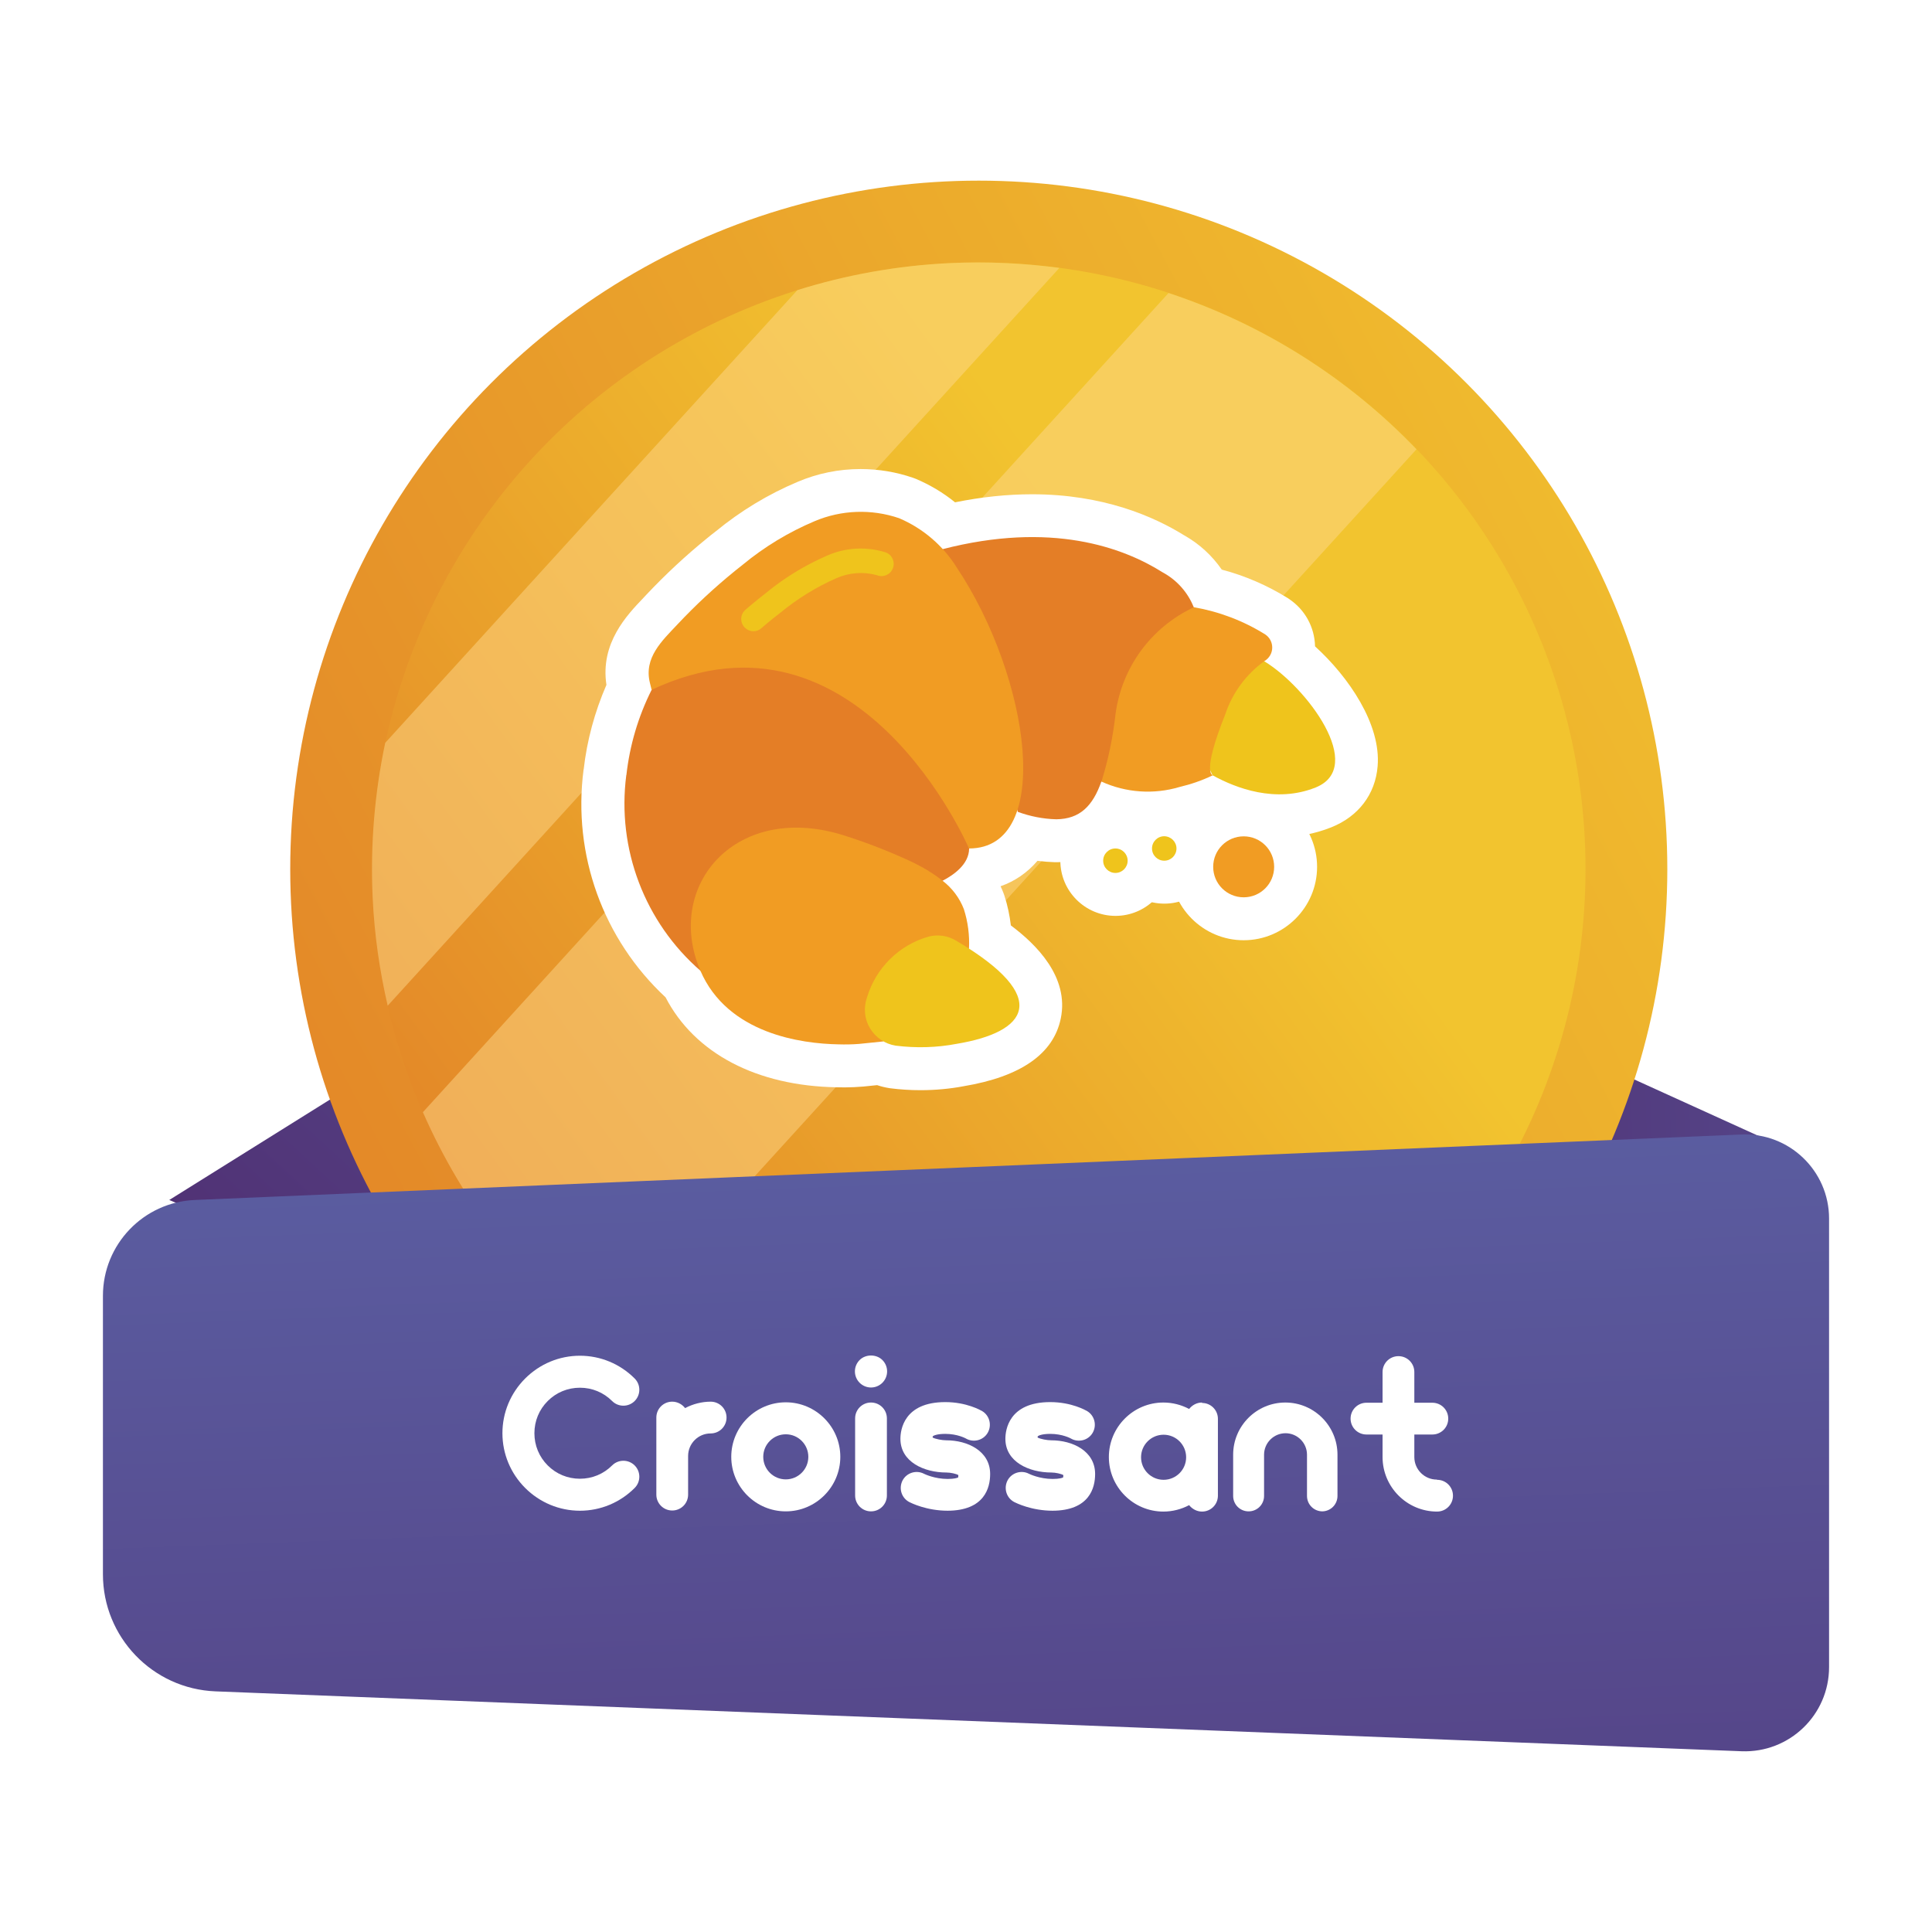 <?xml version="1.0" encoding="utf-8"?>
<!-- Generator: Adobe Illustrator 23.0.5, SVG Export Plug-In . SVG Version: 6.00 Build 0)  -->
<svg version="1.1" id="Layer_1" xmlns="http://www.w3.org/2000/svg" xmlns:xlink="http://www.w3.org/1999/xlink" x="0px" y="0px"
	 viewBox="0 0 180 180" style="enable-background:new 0 0 180 180;" xml:space="preserve">
<style type="text/css">
	.st0{fill:url(#SVGID_1_);}
	.st1{fill:url(#SVGID_2_);}
	.st2{fill:url(#SVGID_3_);}
	.st3{fill:url(#SVGID_4_);}
	.st4{opacity:0.48;}
	.st5{filter:url(#Adobe_OpacityMaskFilter);}
	.st6{filter:url(#Adobe_OpacityMaskFilter_1_);}
	.st7{mask:url(#SVGID_5_);fill:url(#SVGID_6_);}
	.st8{fill:url(#SVGID_7_);}
	.st9{filter:url(#Adobe_OpacityMaskFilter_2_);}
	.st10{filter:url(#Adobe_OpacityMaskFilter_3_);}
	.st11{mask:url(#SVGID_8_);fill:url(#SVGID_9_);}
	.st12{fill:url(#SVGID_10_);}
	.st13{fill:#FFFFFF;}
	.st14{clip-path:url(#SVGID_12_);fill:#EFC41C;}
	.st15{fill:#F19C23;}
	.st16{clip-path:url(#SVGID_14_);fill:#E47E26;}
	.st17{fill:#EFC41C;}
	.st18{clip-path:url(#SVGID_16_);fill:#F19C23;}
	.st19{clip-path:url(#SVGID_16_);fill:#EFC41C;}
	.st20{fill:url(#SVGID_17_);}
</style>
<g>
	<linearGradient id="SVGID_1_" gradientUnits="userSpaceOnUse" x1="22.942" y1="135.857" x2="124.792" y2="25.46">
		<stop  offset="0" style="stop-color:#4F2C6F"/>
		<stop  offset="1" style="stop-color:#6073B7"/>
	</linearGradient>
	<polygon class="st0" points="15.77,111.8 50.29,90.23 57.83,129.87 	"/>
	
		<linearGradient id="SVGID_2_" gradientUnits="userSpaceOnUse" x1="327.209" y1="545.316" x2="414.007" y2="451.235" gradientTransform="matrix(0.707 0.707 -0.707 0.707 276.916 -501.018)">
		<stop  offset="0" style="stop-color:#4F2C6F"/>
		<stop  offset="1" style="stop-color:#6073B7"/>
	</linearGradient>
	<polygon class="st1" points="132.65,91.66 166.76,107.16 144.85,138.94 	"/>
	<g>
		
			<linearGradient id="SVGID_3_" gradientUnits="userSpaceOnUse" x1="12106.659" y1="-12440.36" x2="13090.917" y2="-10345.955" gradientTransform="matrix(4.206706e-03 0.089 -0.089 4.206706e-03 -990.653 -994.058)">
			<stop  offset="0" style="stop-color:#F2C42F"/>
			<stop  offset="1" style="stop-color:#DF7626"/>
		</linearGradient>
		<circle class="st2" cx="91.19" cy="80.98" r="64.15"/>
		
			<linearGradient id="SVGID_4_" gradientUnits="userSpaceOnUse" x1="11843.275" y1="-11341.882" x2="12756.947" y2="-9955.973" gradientTransform="matrix(4.774141e-03 0.102 -0.102 4.774141e-03 -1096.216 -1083.49)">
			<stop  offset="0" style="stop-color:#F2C42F"/>
			<stop  offset="0.649" style="stop-color:#DF7626"/>
		</linearGradient>
		<circle class="st3" cx="91.19" cy="80.98" r="56.53"/>
		<g class="st4">
			<defs>
				<filter id="Adobe_OpacityMaskFilter" filterUnits="userSpaceOnUse" x="34.66" y="24.46" width="64.04" height="69.25">
					<feFlood  style="flood-color:white;flood-opacity:1" result="back"/>
					<feBlend  in="SourceGraphic" in2="back" mode="normal"/>
				</filter>
			</defs>
			<mask maskUnits="userSpaceOnUse" x="34.66" y="24.46" width="64.04" height="69.25" id="SVGID_5_">
				<g class="st5">
					<defs>
						<filter id="Adobe_OpacityMaskFilter_1_" filterUnits="userSpaceOnUse" x="34.66" y="24.46" width="64.04" height="69.25">
							<feFlood  style="flood-color:white;flood-opacity:1" result="back"/>
							<feBlend  in="SourceGraphic" in2="back" mode="normal"/>
						</filter>
					</defs>
					<mask maskUnits="userSpaceOnUse" x="34.66" y="24.46" width="64.04" height="69.25" id="SVGID_5_">
						<g class="st6">
						</g>
					</mask>
					
						<linearGradient id="SVGID_6_" gradientUnits="userSpaceOnUse" x1="116.841" y1="2.416" x2="34.886" y2="77.585" gradientTransform="matrix(0.999 -0.047 0.047 0.999 -16.066 17.538)">
						<stop  offset="0" style="stop-color:#FFFFFF"/>
						<stop  offset="1" style="stop-color:#000000"/>
					</linearGradient>
					<path class="st7" d="M98.7,24.96c-3.31-0.44-6.7-0.61-10.16-0.45c-4.95,0.23-9.73,1.1-14.25,2.52L35.89,69.21
						c-0.98,4.64-1.4,9.47-1.17,14.42c0.16,3.46,0.65,6.82,1.4,10.07L98.7,24.96z"/>
				</g>
			</mask>
			
				<linearGradient id="SVGID_7_" gradientUnits="userSpaceOnUse" x1="116.841" y1="2.416" x2="34.886" y2="77.585" gradientTransform="matrix(0.999 -0.047 0.047 0.999 -16.066 17.538)">
				<stop  offset="0" style="stop-color:#FFDA8F"/>
				<stop  offset="1" style="stop-color:#FFDA8F"/>
			</linearGradient>
			<path class="st8" d="M98.7,24.96c-3.31-0.44-6.7-0.61-10.16-0.45c-4.95,0.23-9.73,1.1-14.25,2.52L35.89,69.21
				c-0.98,4.64-1.4,9.47-1.17,14.42c0.16,3.46,0.65,6.82,1.4,10.07L98.7,24.96z"/>
			<defs>
				<filter id="Adobe_OpacityMaskFilter_2_" filterUnits="userSpaceOnUse" x="39.4" y="27.3" width="92.57" height="97.96">
					<feFlood  style="flood-color:white;flood-opacity:1" result="back"/>
					<feBlend  in="SourceGraphic" in2="back" mode="normal"/>
				</filter>
			</defs>
			<mask maskUnits="userSpaceOnUse" x="39.4" y="27.3" width="92.57" height="97.96" id="SVGID_8_">
				<g class="st9">
					<defs>
						<filter id="Adobe_OpacityMaskFilter_3_" filterUnits="userSpaceOnUse" x="39.4" y="27.3" width="92.57" height="97.96">
							<feFlood  style="flood-color:white;flood-opacity:1" result="back"/>
							<feBlend  in="SourceGraphic" in2="back" mode="normal"/>
						</filter>
					</defs>
					<mask maskUnits="userSpaceOnUse" x="39.4" y="27.3" width="92.57" height="97.96" id="SVGID_8_">
						<g class="st10">
						</g>
					</mask>
					
						<linearGradient id="SVGID_9_" gradientUnits="userSpaceOnUse" x1="137.496" y1="24.932" x2="55.54" y2="100.101" gradientTransform="matrix(0.999 -0.047 0.047 0.999 -16.066 17.538)">
						<stop  offset="0" style="stop-color:#FFFFFF"/>
						<stop  offset="1" style="stop-color:#000000"/>
					</linearGradient>
					<path class="st11" d="M108.87,27.3L39.4,103.62c3.74,8.53,9.5,15.94,16.66,21.63l75.91-83.39
						C125.63,35.26,117.72,30.22,108.87,27.3z"/>
				</g>
			</mask>
			
				<linearGradient id="SVGID_10_" gradientUnits="userSpaceOnUse" x1="137.496" y1="24.932" x2="55.54" y2="100.101" gradientTransform="matrix(0.999 -0.047 0.047 0.999 -16.066 17.538)">
				<stop  offset="0" style="stop-color:#FFDA8F"/>
				<stop  offset="1" style="stop-color:#FFDA8F"/>
			</linearGradient>
			<path class="st12" d="M108.87,27.3L39.4,103.62c3.74,8.53,9.5,15.94,16.66,21.63l75.91-83.39
				C125.63,35.26,117.72,30.22,108.87,27.3z"/>
		</g>
	</g>
	<g>
		<g>
			<path class="st13" d="M85.76,101.57c-0.94,0-1.9-0.06-2.83-0.18l-0.12-0.02c-0.37-0.06-0.73-0.15-1.09-0.27l-1.27,0.13
				c-0.62,0.05-1.18,0.08-1.74,0.08c-0.25,0-0.49,0-0.74-0.01c-7.48-0.12-13.26-3.17-15.96-8.38c-5.82-5.42-8.67-13.28-7.64-21.21
				l0.01-0.02c0.31-2.73,1.03-5.37,2.12-7.88c-0.59-3.89,1.91-6.5,3.44-8.1l0.27-0.29c1.77-1.88,3.69-3.67,5.7-5.3
				c0.25-0.21,0.51-0.41,0.77-0.61c2.31-1.9,4.88-3.46,7.64-4.62c1.86-0.79,3.84-1.19,5.86-1.19c1.66,0,3.3,0.27,4.87,0.81l0.27,0.1
				c1.32,0.56,2.55,1.29,3.66,2.19c2.47-0.5,4.87-0.75,7.18-0.75c6.62,0,11.35,2.07,14.19,3.84c1.39,0.78,2.58,1.88,3.48,3.18
				c2.17,0.57,4.24,1.47,6.16,2.66l0.1,0.07c1.5,1,2.39,2.64,2.43,4.42c3.15,2.86,6.16,7.28,5.83,11.17
				c-0.21,2.61-1.79,4.68-4.32,5.69c-1.53,0.61-3.16,0.92-4.85,0.92c0,0,0,0,0,0c-2.43,0-4.63-0.64-6.36-1.39
				c-0.63,0.22-1.27,0.41-1.91,0.57c-1.3,0.38-2.65,0.57-4,0.57c-0.81,0-1.62-0.07-2.41-0.2c-1.83,2.19-4.17,2.76-6.07,2.78l-0.15,0
				c-0.54-0.02-1.08-0.06-1.62-0.13c-0.94,1.1-2.1,1.9-3.44,2.37c0.11,0.22,0.2,0.45,0.29,0.68l0.08,0.23
				c0.29,0.9,0.48,1.82,0.59,2.74c2.33,1.74,5.45,4.78,4.65,8.67c-0.68,3.3-3.73,5.42-9.05,6.31
				C88.53,101.44,87.14,101.57,85.76,101.57z"/>
			<path class="st13" d="M115.87,87.6c-3.77,0-6.84-3.07-6.84-6.84s3.07-6.84,6.84-6.84s6.84,3.07,6.84,6.84
				S119.64,87.6,115.87,87.6z"/>
			<circle class="st13" cx="108.48" cy="79.05" r="5.14"/>
			<path class="st13" d="M103.93,85.33c-2.83,0-5.14-2.3-5.14-5.14s2.3-5.14,5.14-5.14c2.83,0,5.14,2.3,5.14,5.14
				S106.76,85.33,103.93,85.33z"/>
		</g>
		<g>
			<g>
				<defs>
					<rect id="SVGID_11_" x="58.17" y="47.64" width="66.23" height="49.98"/>
				</defs>
				<clipPath id="SVGID_12_">
					<use xlink:href="#SVGID_11_"  style="overflow:visible;"/>
				</clipPath>
				<path class="st14" d="M112.98,72.24c0,0,0.01,0.01,0.01,0c2.13,1.18,5.86,2.62,9.58,1.13c4.75-1.9-0.83-9.37-4.78-11.76
					l-9.31,1.52L112.98,72.24z M112.98,72.24"/>
			</g>
			<path class="st15" d="M102.61,72.82h0.01c2.29,1.04,4.87,1.22,7.28,0.5c1.06-0.25,2.1-0.61,3.08-1.08h0.01
				c0.01,0,0.02,0,0.03-0.01c0,0-1.14,0,1.14-5.69c0.66-1.98,1.93-3.71,3.63-4.94l0.03-0.02c0.43-0.26,0.7-0.72,0.71-1.22
				c0.01-0.5-0.23-0.97-0.65-1.25c-2.03-1.27-4.3-2.13-6.66-2.54h-0.01l-10.7-0.27L102.61,72.82z M102.61,72.82"/>
			<g>
				<defs>
					<rect id="SVGID_13_" x="58.17" y="47.64" width="66.23" height="49.98"/>
				</defs>
				<clipPath id="SVGID_14_">
					<use xlink:href="#SVGID_13_"  style="overflow:visible;"/>
				</clipPath>
				<path class="st16" d="M87.8,51.17c10.13-2.62,16.82-0.18,20.53,2.16c1.31,0.71,2.34,1.86,2.89,3.25
					c-3.97,1.86-6.72,5.61-7.29,9.96c-0.24,2.13-0.67,4.23-1.31,6.28h-0.01c-0.8,2.27-2,3.49-4.2,3.51
					c-1.22-0.03-2.43-0.27-3.58-0.69L87.8,51.17z M87.8,51.17"/>
				<path class="st16" d="M60.71,64.27c-1.25,2.49-2.04,5.17-2.35,7.94l-0.01,0.01c-0.89,6.86,1.71,13.72,6.94,18.25l22.54-8.42
					c1-0.52,2.46-1.52,2.46-3l-1.14-11.37l-22.75-9.1L60.71,64.27z M60.71,64.27"/>
			</g>
			<path class="st15" d="M118.71,80.76c0,1.57-1.27,2.84-2.84,2.84c-1.57,0-2.84-1.27-2.84-2.84c0-1.57,1.27-2.84,2.84-2.84
				C117.44,77.92,118.71,79.19,118.71,80.76L118.71,80.76z M118.71,80.76"/>
			<path class="st17" d="M109.61,79.05c0,0.63-0.51,1.14-1.14,1.14c-0.63,0-1.14-0.51-1.14-1.14s0.51-1.14,1.14-1.14
				C109.1,77.92,109.61,78.43,109.61,79.05L109.61,79.05z M109.61,79.05"/>
			<path class="st17" d="M105.06,80.19c0,0.63-0.51,1.14-1.14,1.14c-0.63,0-1.14-0.51-1.14-1.14c0-0.63,0.51-1.14,1.14-1.14
				C104.55,79.05,105.06,79.56,105.06,80.19L105.06,80.19z M105.06,80.19"/>
			<g>
				<defs>
					<rect id="SVGID_15_" x="58.17" y="47.64" width="66.23" height="49.98"/>
				</defs>
				<clipPath id="SVGID_16_">
					<use xlink:href="#SVGID_15_"  style="overflow:visible;"/>
				</clipPath>
				<path class="st18" d="M90.28,88.37c0.06-1.24-0.1-2.49-0.48-3.67c-0.4-1.04-1.09-1.96-1.98-2.64c-0.42-0.33-0.85-0.64-1.31-0.91
					v-0.01c-0.61-0.37-1.25-0.7-1.9-1c-1.86-0.85-3.76-1.59-5.71-2.22c-10.24-3.41-17.06,4.55-13.65,12.51
					c2.54,5.91,9.46,6.81,12.86,6.87c0.64,0.02,1.28,0.01,1.92-0.04l2.25-0.23L90.28,88.37z M90.28,88.37"/>
				<path class="st19" d="M80.77,92.95c-0.33,0.95-0.23,2,0.29,2.86c0.52,0.86,1.39,1.45,2.38,1.61c1.9,0.24,3.82,0.19,5.7-0.17
					c6.57-1.09,8.92-4.3-0.04-9.6c-0.77-0.47-1.7-0.62-2.58-0.39C83.76,88.04,81.59,90.19,80.77,92.95L80.77,92.95z M80.77,92.95"/>
				<path class="st18" d="M90.28,79.05c0,0-10.24-23.88-29.57-14.78c0,0-0.07-0.28-0.16-0.65c-0.58-2.34,1.12-3.91,2.58-5.46
					c1.66-1.77,3.44-3.42,5.32-4.95c0.24-0.2,0.49-0.39,0.74-0.59c2.02-1.67,4.28-3.04,6.7-4.06c2.5-1.06,5.31-1.16,7.88-0.28
					c2.23,0.95,4.1,2.56,5.38,4.61C95.97,63.13,98.24,79.05,90.28,79.05L90.28,79.05z M90.28,79.05"/>
			</g>
			<path class="st17" d="M70.2,58.81c-0.47,0-0.9-0.29-1.07-0.74c-0.17-0.45-0.04-0.95,0.32-1.26c0.38-0.33,0.76-0.64,1.14-0.95
				c0.23-0.18,0.45-0.37,0.68-0.54c1.76-1.46,3.72-2.66,5.82-3.57c1.72-0.75,3.65-0.85,5.44-0.28c0.59,0.22,0.88,0.88,0.66,1.47
				c-0.22,0.59-0.88,0.88-1.47,0.66c-1.26-0.36-2.62-0.26-3.82,0.28c-1.89,0.83-3.65,1.93-5.24,3.24c-0.22,0.17-0.44,0.34-0.65,0.51
				c-0.36,0.29-0.72,0.59-1.08,0.9C70.74,58.71,70.48,58.81,70.2,58.81L70.2,58.81z M70.2,58.81"/>
		</g>
	</g>
	<g>
		<linearGradient id="SVGID_17_" gradientUnits="userSpaceOnUse" x1="93.857" y1="233.495" x2="86.977" y2="49.11">
			<stop  offset="0" style="stop-color:#4F2C6F"/>
			<stop  offset="1" style="stop-color:#6073B7"/>
		</linearGradient>
		<path class="st20" d="M162.24,105.7l-144.09,6.1c-4.78,0.2-8.56,4.14-8.56,8.93v25.94c0,5.86,4.63,10.68,10.49,10.91l142.18,5.58
			c4.45,0.17,8.15-3.38,8.15-7.84v-41.79C170.41,109.08,166.69,105.51,162.24,105.7z"/>
	</g>
	<g>
		<path class="st13" d="M48.93,138.63c-1.36-1.36-2.12-3.18-2.12-5.1s0.76-3.74,2.12-5.1c1.36-1.36,3.18-2.12,5.1-2.12
			c1.92,0,3.74,0.76,5.1,2.12c0.58,0.58,0.58,1.52,0,2.1s-1.52,0.58-2.1,0c-0.8-0.8-1.86-1.24-3-1.24c-1.14,0-2.2,0.44-3,1.24
			c-0.8,0.8-1.24,1.86-1.24,3c0,1.14,0.44,2.2,1.24,3c0.8,0.8,1.86,1.24,3,1.24c1.14,0,2.2-0.44,3-1.24c0.58-0.58,1.52-0.58,2.1,0
			s0.58,1.52,0,2.1c-1.36,1.36-3.18,2.12-5.1,2.12C52.11,140.75,50.29,139.99,48.93,138.63z"/>
		<path class="st13" d="M66.21,130.59c0.82,0,1.48,0.66,1.48,1.48c0,0.82-0.66,1.48-1.48,1.48c-1.16,0-2.1,0.94-2.1,2.1v3.6
			c0,0.82-0.66,1.48-1.48,1.48s-1.48-0.66-1.48-1.48v-7.18c0-0.82,0.66-1.48,1.48-1.48c0.48,0,0.92,0.24,1.2,0.6
			c0.72-0.38,1.54-0.6,2.4-0.6H66.21z"/>
		<path class="st13" d="M68.13,135.73c0-2.8,2.28-5.08,5.08-5.08s5.08,2.28,5.08,5.08s-2.28,5.08-5.08,5.08
			S68.13,138.53,68.13,135.73z M71.11,135.73c0,1.16,0.94,2.1,2.1,2.1s2.1-0.94,2.1-2.1s-0.94-2.1-2.1-2.1
			S71.11,134.57,71.11,135.73z"/>
		<path class="st13" d="M80.09,128.83c-0.28-0.28-0.44-0.66-0.44-1.06c0-0.4,0.16-0.78,0.44-1.06c0.56-0.56,1.56-0.56,2.12,0
			c0.28,0.28,0.44,0.66,0.44,1.06c0,0.4-0.16,0.78-0.44,1.06c-0.28,0.28-0.66,0.44-1.06,0.44S80.37,129.11,80.09,128.83z
			 M79.67,139.33v-7.18c0-0.82,0.66-1.48,1.48-1.48s1.48,0.66,1.48,1.48v7.18c0,0.82-0.66,1.48-1.48,1.48S79.67,140.15,79.67,139.33
			z"/>
		<path class="st13" d="M88.29,140.75c-1.96,0-3.4-0.72-3.56-0.8c-0.74-0.38-1.02-1.28-0.64-2.02c0.38-0.72,1.28-1,2-0.62
			c0.04,0.02,0.98,0.48,2.2,0.48c0.64,0,0.9-0.1,0.98-0.14c0-0.04,0.02-0.1,0.02-0.22c-0.2-0.12-0.72-0.24-1.12-0.24
			c-2.06,0-4.28-0.98-4.28-3.14c0-0.8,0.3-3.42,4.18-3.42c1.98,0,3.3,0.76,3.44,0.84c0.7,0.42,0.92,1.34,0.5,2.04
			s-1.34,0.92-2.04,0.5c0,0-0.76-0.42-1.9-0.42c-0.82,0-1.12,0.18-1.16,0.22c0,0-0.02,0.04-0.02,0.12c0.26,0.14,0.88,0.26,1.28,0.26
			c1.96,0,4.08,0.98,4.08,3.14c0,1.28-0.52,3.42-4,3.42H88.29z"/>
		<path class="st13" d="M98.07,140.75c-1.96,0-3.4-0.72-3.56-0.8c-0.74-0.38-1.02-1.28-0.64-2.02c0.38-0.72,1.28-1,2-0.62
			c0.04,0.02,0.98,0.48,2.2,0.48c0.64,0,0.9-0.1,0.98-0.14c0-0.04,0.02-0.1,0.02-0.22c-0.2-0.12-0.72-0.24-1.12-0.24
			c-2.06,0-4.28-0.98-4.28-3.14c0-0.8,0.3-3.42,4.18-3.42c1.98,0,3.3,0.76,3.44,0.84c0.7,0.42,0.92,1.34,0.5,2.04
			c-0.42,0.7-1.34,0.92-2.04,0.5c0,0-0.76-0.42-1.9-0.42c-0.82,0-1.12,0.18-1.16,0.22c0,0-0.02,0.04-0.02,0.12
			c0.26,0.14,0.88,0.26,1.28,0.26c1.96,0,4.08,0.98,4.08,3.14c0,1.28-0.52,3.42-4,3.42H98.07z"/>
		<path class="st13" d="M111.99,130.71c0.82,0,1.48,0.66,1.48,1.48v7.16c0,0.82-0.66,1.48-1.48,1.48c-0.48,0-0.92-0.24-1.2-0.6
			c-0.72,0.38-1.54,0.6-2.4,0.6c-2.8,0-5.08-2.28-5.08-5.08s2.28-5.08,5.08-5.08c0.86,0,1.68,0.22,2.4,0.6
			c0.28-0.36,0.72-0.6,1.2-0.6V130.71z M110.51,135.77c0-1.16-0.94-2.1-2.1-2.1s-2.1,0.94-2.1,2.1s0.94,2.1,2.1,2.1
			S110.51,136.93,110.51,135.77z"/>
		<path class="st13" d="M123.21,140.81c-0.8,0-1.44-0.64-1.44-1.44v-3.84c0-1.1-0.9-2-2-2s-2,0.9-2,2v3.84
			c0,0.8-0.64,1.44-1.44,1.44c-0.8,0-1.44-0.64-1.44-1.44v-3.84c0-2.68,2.18-4.86,4.86-4.86s4.86,2.18,4.86,4.86v3.84
			c0,0.8-0.64,1.44-1.44,1.44H123.21z"/>
		<path class="st13" d="M133.89,137.87c0.82,0,1.48,0.66,1.48,1.48c0,0.82-0.66,1.48-1.48,1.48c-2.8,0-5.08-2.28-5.08-5.08v-2.1
			h-1.5c-0.82,0-1.48-0.66-1.48-1.48c0-0.82,0.66-1.48,1.48-1.48h1.5v-2.86c0-0.82,0.66-1.48,1.48-1.48s1.48,0.66,1.48,1.48v2.86
			h1.68c0.82,0,1.48,0.66,1.48,1.48c0,0.82-0.66,1.48-1.48,1.48h-1.68v2.1c0,1.16,0.94,2.1,2.1,2.1L133.89,137.87z"/>
	</g>
</g>
</svg>
